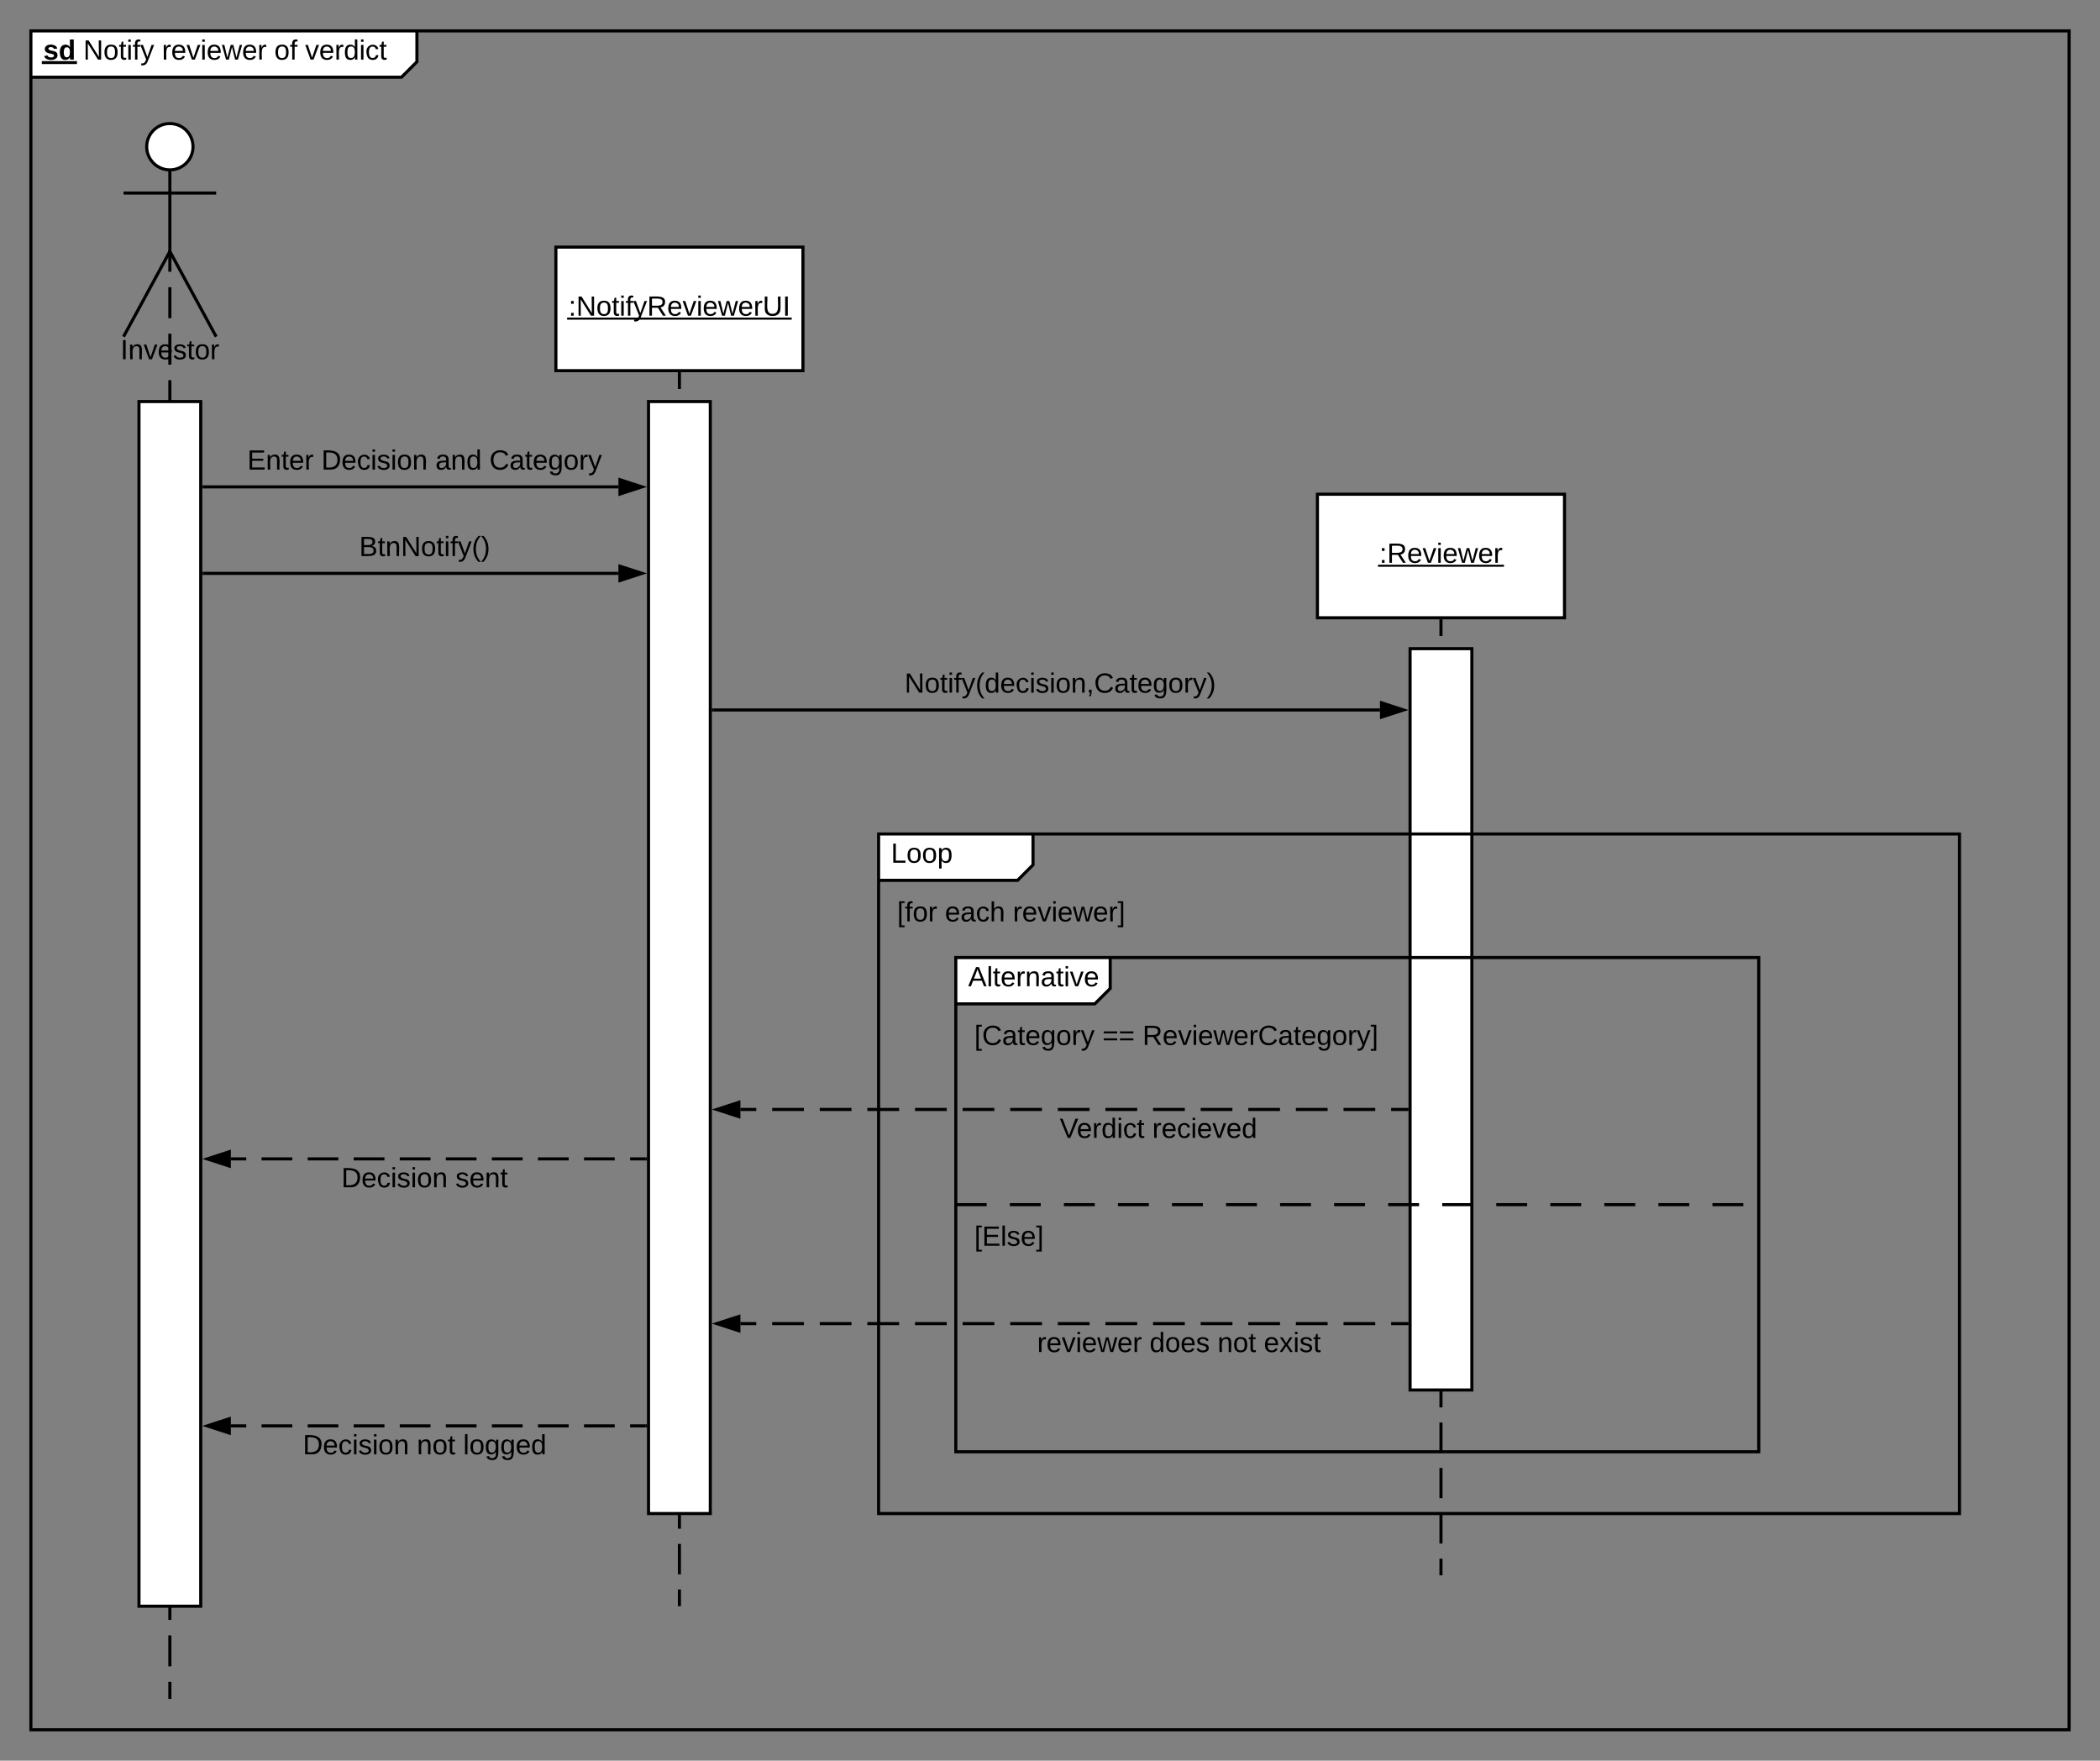 <svg xmlns="http://www.w3.org/2000/svg" xmlns:xlink="http://www.w3.org/1999/xlink" xmlns:lucid="lucid" width="1360" height="1140"><rect width="100%" height="100%" fill="#808080" stroke="none"/><g transform="translate(-140 -80)" lucid:page-tab-id="Av_Y9CZ.SHm5"><path d="M160 100h250v20l-10 10H160z" fill="#fff"/><path d="M410 100v20l-10 10H160" stroke="#000" stroke-width="2" fill="none"/><path d="M160 100h1320v1100H160z" stroke="#000" stroke-width="2" fill="none"/><use xlink:href="#a" transform="matrix(1,0,0,1,168,100) translate(0 18.6)"/><use xlink:href="#b" transform="matrix(1,0,0,1,168,100) translate(25.95 18.6)"/><use xlink:href="#c" transform="matrix(1,0,0,1,168,100) translate(76.85 18.6)"/><use xlink:href="#d" transform="matrix(1,0,0,1,168,100) translate(149.65 18.6)"/><use xlink:href="#e" transform="matrix(1,0,0,1,168,100) translate(169.65 18.6)"/><path d="M265 175c0 8.28-6.72 15-15 15-8.28 0-15-6.72-15-15 0-8.28 6.72-15 15-15 8.28 0 15 6.72 15 15z" stroke="#000" stroke-width="2" fill="#fff"/><path d="M250 190v52.8l30 55.2m-30-55.2L220 298m0-93h60" stroke="#000" stroke-width="2" fill="none"/><path d="M220 160h60v160h-60z" fill="none"/><use xlink:href="#f" transform="matrix(1,0,0,1,140,298) translate(78.025 14.6)"/><path d="M250 245.9v10.03m0 10.03v20.07m0 10.03v20.07m0 10.03v20.07m0 10.03v20.07m0 10.03v20.07m0 10.03v20.07m0 10.03v20.07m0 10.03v20.07m0 10.03v20.07m0 10.03v20.07m0 10.03v20.07m0 10.03v20.07m0 10.03v20.07m0 10.03v20.07m0 10.03v20.07m0 10.03v20.07m0 10.03v20.07m0 10.03v20.07m0 10.03v20.07m0 10.03v20.07m0 10.03v20.07m0 10.03v20.07m0 10.04v20.06m0 10.04v20.06m0 10.04v20.06m0 10.04v20.06m0 10.04v20.06m0 10.04v20.06m0 10.04v20.06m0 10.04v20.06m0 10.04V1179M250 245.92v-4.03M250 1178.97v1.03" stroke="#000" stroke-width="2" fill="none"/><path d="M230 340h40v780h-40zM500 240h160v80H500z" stroke="#000" stroke-width="2" fill="#fff"/><use xlink:href="#g" transform="matrix(1,0,0,1,500,240) translate(8.18 44.4)"/><path d="M580 322v9.84m0 9.84v19.68m0 9.84v19.68m0 9.84v19.68m0 9.83v19.68m0 9.85v19.68m0 9.84v19.68m0 9.84v19.67m0 9.84V568m0 9.83v19.68m0 9.85v19.67m0 9.84v19.68m0 9.84v19.68m0 9.84v19.68m0 9.84v19.68m0 9.84v19.68m0 9.84v19.68m0 9.84v19.67m0 9.84v19.67m0 9.84v19.7m0 9.83v19.68m0 9.85v19.68m0 9.84v19.68m0 9.84v19.67m0 9.83v19.68m0 9.84v19.68m0 9.84v19.68m0 9.84v9.84" stroke="#000" stroke-width="2" fill="none"/><path d="M581 322.03h-2V321h2z"/><path d="M580 1118.97v1.03" stroke="#000" stroke-width="2" fill="none"/><path d="M560 340h40v720h-40z" stroke="#000" stroke-width="2" fill="#fff"/><path d="M272 395.24h268.5" stroke="#000" stroke-width="2" fill="none"/><path d="M272.03 396.24H271v-2h1.03z"/><path d="M555.76 395.24l-14.26 4.64v-9.27z" stroke="#000" stroke-width="2"/><use xlink:href="#h" transform="matrix(1,0,0,1,300.15,369.644) translate(0 14.4)"/><use xlink:href="#i" transform="matrix(1,0,0,1,300.15,369.644) translate(47.95 14.4)"/><use xlink:href="#j" transform="matrix(1,0,0,1,300.15,369.644) translate(121.8 14.4)"/><use xlink:href="#k" transform="matrix(1,0,0,1,300.15,369.644) translate(156.8 14.4)"/><path d="M272 451.24h268.5" stroke="#000" stroke-width="2" fill="none"/><path d="M272.03 452.24H271v-2h1.03z"/><path d="M555.76 451.24l-14.26 4.64v-9.27z" stroke="#000" stroke-width="2"/><use xlink:href="#l" transform="matrix(1,0,0,1,372.6,425.644) translate(0 14.4)"/><path d="M993.2 400h160v80h-160z" stroke="#000" stroke-width="2" fill="#fff"/><use xlink:href="#m" transform="matrix(1,0,0,1,993.2,400) translate(40.105 44.4)"/><path d="M1073.2 482v9.8m0 9.8v19.57m0 9.8v19.6m0 9.78v19.6m0 9.78v19.6m0 9.78v19.6m0 9.8v19.58m0 9.8v19.58m0 9.8v19.58m0 9.8v19.58m0 9.8v19.58m0 9.8v19.58m0 9.8v19.6m0 9.78v19.6m0 9.78v19.6m0 9.78v19.6m0 9.78v19.6m0 9.78v19.6m0 9.78v19.6m0 9.78v19.6m0 9.8v19.57m0 9.8v9.8" stroke="#000" stroke-width="2" fill="none"/><path d="M1074.2 482.03h-2V481h2z"/><path d="M1073.2 1098.97v1.03" stroke="#000" stroke-width="2" fill="none"/><path d="M1053.2 500h40v480h-40z" stroke="#000" stroke-width="2" fill="#fff"/><path d="M602 539.7h431.7" stroke="#000" stroke-width="2" fill="none"/><path d="M602.03 540.7H601v-2h1.03z"/><path d="M1048.96 539.7l-14.26 4.62v-9.27z" stroke="#000" stroke-width="2"/><use xlink:href="#n" transform="matrix(1,0,0,1,725.8,514.089) translate(0 14.4)"/><path d="M709 620h100v20l-10 10h-90z" fill="#fff"/><path d="M809 620v20l-10 10h-90" stroke="#000" stroke-width="2" fill="none"/><path d="M709 620h700v440H709z" stroke="#000" stroke-width="2" fill="none"/><use xlink:href="#o" transform="matrix(1,0,0,1,717,620) translate(0 18.6)"/><use xlink:href="#p" transform="matrix(1,0,0,1,721,658) translate(0 18.6)"/><use xlink:href="#q" transform="matrix(1,0,0,1,721,658) translate(30.95 18.6)"/><use xlink:href="#r" transform="matrix(1,0,0,1,721,658) translate(74.95 18.6)"/><path d="M759 700h100v20l-10 10h-90z" fill="#fff"/><path d="M859 700v20l-10 10h-90" stroke="#000" stroke-width="2" fill="none"/><path d="M759 700h520v320H759zM759 860h20m15 0h20m15 0h20m15 0h20m15 0h20m15 0h20m15 0h20m15 0h20m15 0h20m15 0h20m15 0h20m15 0h20m15 0h20m15 0h20m15 0h20" stroke="#000" stroke-width="2" fill="none"/><use xlink:href="#s" transform="matrix(1,0,0,1,767,700) translate(0 18.6)"/><use xlink:href="#t" transform="matrix(1,0,0,1,771,738) translate(0 18.6)"/><use xlink:href="#u" transform="matrix(1,0,0,1,771,738) translate(82.9 18.6)"/><use xlink:href="#v" transform="matrix(1,0,0,1,771,738) translate(108.9 18.6)"/><use xlink:href="#w" transform="matrix(1,0,0,1,771,868) translate(0 18.6)"/><path d="M1051.2 798.36h-10.28m-10.28 0h-20.55m-10.3 0h-20.55m-10.28 0H948.4m-10.26 0h-20.56m-10.28 0h-20.56m-10.27 0H855.9m-10.27 0H825.07m-10.28 0h-20.56m-10.28 0H763.4m-10.28 0h-20.55m-10.28 0h-20.57m-10.28 0H670.9m-10.28 0h-20.56m-10.28 0H619.5" stroke="#000" stroke-width="2" fill="none"/><path d="M1052.2 799.36h-1.03v-2h1.03z"/><path d="M604.24 798.36l14.26-4.64V803z" stroke="#000" stroke-width="2"/><use xlink:href="#x" transform="matrix(1,0,0,1,826.322,802.356) translate(0 14.4)"/><use xlink:href="#y" transform="matrix(1,0,0,1,826.322,802.356) translate(59.9 14.4)"/><path d="M1051.2 937.02h-10.28m-10.28 0h-20.55m-10.3 0h-20.55m-10.28 0H948.4m-10.26 0h-20.56m-10.28 0h-20.56m-10.27 0H855.9m-10.27 0h-20.56m-10.28 0h-20.56m-10.28 0H763.4m-10.28 0h-20.55m-10.28 0h-20.57m-10.28 0H670.9m-10.28 0h-20.56m-10.28 0H619.5" stroke="#000" stroke-width="2" fill="none"/><path d="M1052.2 938.02h-1.03v-2h1.03z"/><path d="M604.24 937.02l14.26-4.63v9.26z" stroke="#000" stroke-width="2"/><g><use xlink:href="#z" transform="matrix(1,0,0,1,811.681,941.022) translate(0 14.4)"/><use xlink:href="#A" transform="matrix(1,0,0,1,811.681,941.022) translate(72.8 14.4)"/><use xlink:href="#B" transform="matrix(1,0,0,1,811.681,941.022) translate(116.8 14.4)"/><use xlink:href="#C" transform="matrix(1,0,0,1,811.681,941.022) translate(146.8 14.4)"/></g><path d="M558 830.36h-9.94m-9.95 0h-19.88m-9.94 0h-19.9m-9.93 0h-19.9m-9.94 0h-19.88m-9.94 0h-19.9m-9.93 0h-19.9m-9.94 0h-19.88m-9.94 0h-19.9m-9.93 0h-9.95" stroke="#000" stroke-width="2" fill="none"/><path d="M559 831.36h-1.03v-2H559z"/><path d="M274.24 830.36l14.26-4.64V835z" stroke="#000" stroke-width="2"/><g><use xlink:href="#D" transform="matrix(1,0,0,1,361.075,834.356) translate(0 14.4)"/><use xlink:href="#E" transform="matrix(1,0,0,1,361.075,834.356) translate(73.85 14.4)"/></g><path d="M558 1003.24h-9.94m-9.95 0h-19.88m-9.94 0h-19.9m-9.93 0h-19.9m-9.94 0h-19.88m-9.94 0h-19.9m-9.93 0h-19.9m-9.94 0h-19.88m-9.94 0h-19.9m-9.93 0h-9.95" stroke="#000" stroke-width="2" fill="none"/><path d="M559 1004.24h-1.03v-2H559z"/><path d="M274.24 1003.24l14.26-4.63v9.28z" stroke="#000" stroke-width="2"/><g><use xlink:href="#D" transform="matrix(1,0,0,1,336.1,1007.244) translate(0 14.4)"/><use xlink:href="#B" transform="matrix(1,0,0,1,336.1,1007.244) translate(73.85 14.4)"/><use xlink:href="#F" transform="matrix(1,0,0,1,336.1,1007.244) translate(103.85 14.4)"/></g><defs><path d="M137-138c1-29-70-34-71-4 15 46 118 7 119 86 1 83-164 76-172 9l43-7c4 19 20 25 44 25 33 8 57-30 24-41C81-84 22-81 20-136c-2-80 154-74 161-7" id="G"/><path d="M88-194c31-1 46 15 58 34l-1-101h50l1 261h-48c-2-10 0-23-3-31C134-8 116 4 84 4 32 4 16-41 15-95c0-56 19-97 73-99zm17 164c33 0 40-30 41-66 1-37-9-64-41-64s-38 30-39 65c0 43 13 65 39 65" id="H"/><g id="a"><use transform="matrix(0.05,0,0,0.05,0,0)" xlink:href="#G"/><use transform="matrix(0.05,0,0,0.05,10,0)" xlink:href="#H"/><path d="M-.9.97h22.75v1.9H-.9z"/></g><path d="M190 0L58-211 59 0H30v-248h39L202-35l-2-213h31V0h-41" id="I"/><path d="M100-194c62-1 85 37 85 99 1 63-27 99-86 99S16-35 15-95c0-66 28-99 85-99zM99-20c44 1 53-31 53-75 0-43-8-75-51-75s-53 32-53 75 10 74 51 75" id="J"/><path d="M59-47c-2 24 18 29 38 22v24C64 9 27 4 27-40v-127H5v-23h24l9-43h21v43h35v23H59v120" id="K"/><path d="M24-231v-30h32v30H24zM24 0v-190h32V0H24" id="L"/><path d="M101-234c-31-9-42 10-38 44h38v23H63V0H32v-167H5v-23h27c-7-52 17-82 69-68v24" id="M"/><path d="M179-190L93 31C79 59 56 82 12 73V49c39 6 53-20 64-50L1-190h34L92-34l54-156h33" id="N"/><g id="b"><use transform="matrix(0.05,0,0,0.05,0,0)" xlink:href="#I"/><use transform="matrix(0.05,0,0,0.05,12.95,0)" xlink:href="#J"/><use transform="matrix(0.05,0,0,0.05,22.95,0)" xlink:href="#K"/><use transform="matrix(0.05,0,0,0.05,27.95,0)" xlink:href="#L"/><use transform="matrix(0.05,0,0,0.05,31.9,0)" xlink:href="#M"/><use transform="matrix(0.05,0,0,0.05,36.9,0)" xlink:href="#N"/></g><path d="M114-163C36-179 61-72 57 0H25l-1-190h30c1 12-1 29 2 39 6-27 23-49 58-41v29" id="O"/><path d="M100-194c63 0 86 42 84 106H49c0 40 14 67 53 68 26 1 43-12 49-29l28 8c-11 28-37 45-77 45C44 4 14-33 15-96c1-61 26-98 85-98zm52 81c6-60-76-77-97-28-3 7-6 17-6 28h103" id="P"/><path d="M108 0H70L1-190h34L89-25l56-165h34" id="Q"/><path d="M206 0h-36l-40-164L89 0H53L-1-190h32L70-26l43-164h34l41 164 42-164h31" id="R"/><g id="c"><use transform="matrix(0.05,0,0,0.05,0,0)" xlink:href="#O"/><use transform="matrix(0.05,0,0,0.05,5.95,0)" xlink:href="#P"/><use transform="matrix(0.05,0,0,0.05,15.95,0)" xlink:href="#Q"/><use transform="matrix(0.05,0,0,0.05,24.95,0)" xlink:href="#L"/><use transform="matrix(0.05,0,0,0.05,28.9,0)" xlink:href="#P"/><use transform="matrix(0.05,0,0,0.05,38.9,0)" xlink:href="#R"/><use transform="matrix(0.05,0,0,0.05,51.85,0)" xlink:href="#P"/><use transform="matrix(0.05,0,0,0.05,61.85,0)" xlink:href="#O"/></g><g id="d"><use transform="matrix(0.05,0,0,0.05,0,0)" xlink:href="#J"/><use transform="matrix(0.05,0,0,0.05,10,0)" xlink:href="#M"/></g><path d="M85-194c31 0 48 13 60 33l-1-100h32l1 261h-30c-2-10 0-23-3-31C134-8 116 4 85 4 32 4 16-35 15-94c0-66 23-100 70-100zm9 24c-40 0-46 34-46 75 0 40 6 74 45 74 42 0 51-32 51-76 0-42-9-74-50-73" id="S"/><path d="M96-169c-40 0-48 33-48 73s9 75 48 75c24 0 41-14 43-38l32 2c-6 37-31 61-74 61-59 0-76-41-82-99-10-93 101-131 147-64 4 7 5 14 7 22l-32 3c-4-21-16-35-41-35" id="T"/><g id="e"><use transform="matrix(0.05,0,0,0.05,0,0)" xlink:href="#Q"/><use transform="matrix(0.05,0,0,0.05,9,0)" xlink:href="#P"/><use transform="matrix(0.05,0,0,0.05,19,0)" xlink:href="#O"/><use transform="matrix(0.05,0,0,0.05,24.95,0)" xlink:href="#S"/><use transform="matrix(0.05,0,0,0.05,34.95,0)" xlink:href="#L"/><use transform="matrix(0.05,0,0,0.05,38.9,0)" xlink:href="#T"/><use transform="matrix(0.05,0,0,0.05,47.9,0)" xlink:href="#K"/></g><path d="M33 0v-248h34V0H33" id="U"/><path d="M117-194c89-4 53 116 60 194h-32v-121c0-31-8-49-39-48C34-167 62-67 57 0H25l-1-190h30c1 10-1 24 2 32 11-22 29-35 61-36" id="V"/><path d="M135-143c-3-34-86-38-87 0 15 53 115 12 119 90S17 21 10-45l28-5c4 36 97 45 98 0-10-56-113-15-118-90-4-57 82-63 122-42 12 7 21 19 24 35" id="W"/><g id="f"><use transform="matrix(0.05,0,0,0.05,0,0)" xlink:href="#U"/><use transform="matrix(0.05,0,0,0.05,5,0)" xlink:href="#V"/><use transform="matrix(0.05,0,0,0.05,15,0)" xlink:href="#Q"/><use transform="matrix(0.05,0,0,0.05,24,0)" xlink:href="#P"/><use transform="matrix(0.05,0,0,0.05,34,0)" xlink:href="#W"/><use transform="matrix(0.05,0,0,0.05,43,0)" xlink:href="#K"/><use transform="matrix(0.05,0,0,0.05,48,0)" xlink:href="#J"/><use transform="matrix(0.05,0,0,0.05,58,0)" xlink:href="#O"/></g><path d="M33-154v-36h34v36H33zM33 0v-36h34V0H33" id="X"/><path d="M233-177c-1 41-23 64-60 70L243 0h-38l-65-103H63V0H30v-248c88 3 205-21 203 71zM63-129c60-2 137 13 137-47 0-61-80-42-137-45v92" id="Y"/><path d="M232-93c-1 65-40 97-104 97C67 4 28-28 28-90v-158h33c8 89-33 224 67 224 102 0 64-133 71-224h33v155" id="Z"/><g id="g"><use transform="matrix(0.05,0,0,0.05,0,0)" xlink:href="#X"/><use transform="matrix(0.05,0,0,0.05,5,0)" xlink:href="#I"/><use transform="matrix(0.05,0,0,0.05,17.95,0)" xlink:href="#J"/><use transform="matrix(0.05,0,0,0.05,27.95,0)" xlink:href="#K"/><use transform="matrix(0.05,0,0,0.05,32.95,0)" xlink:href="#L"/><use transform="matrix(0.05,0,0,0.05,36.9,0)" xlink:href="#M"/><use transform="matrix(0.05,0,0,0.05,41.9,0)" xlink:href="#N"/><use transform="matrix(0.05,0,0,0.05,50.9,0)" xlink:href="#Y"/><use transform="matrix(0.05,0,0,0.05,63.85,0)" xlink:href="#P"/><use transform="matrix(0.05,0,0,0.05,73.85,0)" xlink:href="#Q"/><use transform="matrix(0.05,0,0,0.05,82.85,0)" xlink:href="#L"/><use transform="matrix(0.05,0,0,0.05,86.8,0)" xlink:href="#P"/><use transform="matrix(0.05,0,0,0.05,96.8,0)" xlink:href="#R"/><use transform="matrix(0.05,0,0,0.05,109.75,0)" xlink:href="#P"/><use transform="matrix(0.05,0,0,0.05,119.75,0)" xlink:href="#O"/><use transform="matrix(0.05,0,0,0.05,125.7,0)" xlink:href="#Z"/><use transform="matrix(0.05,0,0,0.05,138.65,0)" xlink:href="#U"/><path d="M-.9 1.25h145.45v1.32H-.9z"/></g><path d="M30 0v-248h187v28H63v79h144v27H63v87h162V0H30" id="aa"/><g id="h"><use transform="matrix(0.05,0,0,0.05,0,0)" xlink:href="#aa"/><use transform="matrix(0.05,0,0,0.05,12,0)" xlink:href="#V"/><use transform="matrix(0.05,0,0,0.05,22,0)" xlink:href="#K"/><use transform="matrix(0.05,0,0,0.05,27,0)" xlink:href="#P"/><use transform="matrix(0.05,0,0,0.05,37,0)" xlink:href="#O"/></g><path d="M30-248c118-7 216 8 213 122C240-48 200 0 122 0H30v-248zM63-27c89 8 146-16 146-99s-60-101-146-95v194" id="ab"/><g id="i"><use transform="matrix(0.05,0,0,0.05,0,0)" xlink:href="#ab"/><use transform="matrix(0.05,0,0,0.05,12.95,0)" xlink:href="#P"/><use transform="matrix(0.05,0,0,0.05,22.95,0)" xlink:href="#T"/><use transform="matrix(0.05,0,0,0.05,31.95,0)" xlink:href="#L"/><use transform="matrix(0.05,0,0,0.05,35.9,0)" xlink:href="#W"/><use transform="matrix(0.05,0,0,0.05,44.9,0)" xlink:href="#L"/><use transform="matrix(0.05,0,0,0.05,48.85,0)" xlink:href="#J"/><use transform="matrix(0.05,0,0,0.05,58.85,0)" xlink:href="#V"/></g><path d="M141-36C126-15 110 5 73 4 37 3 15-17 15-53c-1-64 63-63 125-63 3-35-9-54-41-54-24 1-41 7-42 31l-33-3c5-37 33-52 76-52 45 0 72 20 72 64v82c-1 20 7 32 28 27v20c-31 9-61-2-59-35zM48-53c0 20 12 33 32 33 41-3 63-29 60-74-43 2-92-5-92 41" id="ac"/><g id="j"><use transform="matrix(0.05,0,0,0.05,0,0)" xlink:href="#ac"/><use transform="matrix(0.05,0,0,0.05,10,0)" xlink:href="#V"/><use transform="matrix(0.05,0,0,0.05,20,0)" xlink:href="#S"/></g><path d="M212-179c-10-28-35-45-73-45-59 0-87 40-87 99 0 60 29 101 89 101 43 0 62-24 78-52l27 14C228-24 195 4 139 4 59 4 22-46 18-125c-6-104 99-153 187-111 19 9 31 26 39 46" id="ad"/><path d="M177-190C167-65 218 103 67 71c-23-6-38-20-44-43l32-5c15 47 100 32 89-28v-30C133-14 115 1 83 1 29 1 15-40 15-95c0-56 16-97 71-98 29-1 48 16 59 35 1-10 0-23 2-32h30zM94-22c36 0 50-32 50-73 0-42-14-75-50-75-39 0-46 34-46 75s6 73 46 73" id="ae"/><g id="k"><use transform="matrix(0.05,0,0,0.05,0,0)" xlink:href="#ad"/><use transform="matrix(0.05,0,0,0.05,12.95,0)" xlink:href="#ac"/><use transform="matrix(0.05,0,0,0.05,22.95,0)" xlink:href="#K"/><use transform="matrix(0.05,0,0,0.05,27.95,0)" xlink:href="#P"/><use transform="matrix(0.05,0,0,0.05,37.95,0)" xlink:href="#ae"/><use transform="matrix(0.05,0,0,0.05,47.95,0)" xlink:href="#J"/><use transform="matrix(0.05,0,0,0.05,57.95,0)" xlink:href="#O"/><use transform="matrix(0.05,0,0,0.05,63.9,0)" xlink:href="#N"/></g><path d="M160-131c35 5 61 23 61 61C221 17 115-2 30 0v-248c76 3 177-17 177 60 0 33-19 50-47 57zm-97-11c50-1 110 9 110-42 0-47-63-36-110-37v79zm0 115c55-2 124 14 124-45 0-56-70-42-124-44v89" id="af"/><path d="M87 75C49 33 22-17 22-94c0-76 28-126 65-167h31c-38 41-64 92-64 168S80 34 118 75H87" id="ag"/><path d="M33-261c38 41 65 92 65 168S71 34 33 75H2C39 34 66-17 66-93S39-220 2-261h31" id="ah"/><g id="l"><use transform="matrix(0.05,0,0,0.05,0,0)" xlink:href="#af"/><use transform="matrix(0.05,0,0,0.05,12,0)" xlink:href="#K"/><use transform="matrix(0.05,0,0,0.05,17,0)" xlink:href="#V"/><use transform="matrix(0.05,0,0,0.05,27,0)" xlink:href="#I"/><use transform="matrix(0.05,0,0,0.05,39.95,0)" xlink:href="#J"/><use transform="matrix(0.05,0,0,0.05,49.95,0)" xlink:href="#K"/><use transform="matrix(0.05,0,0,0.05,54.95,0)" xlink:href="#L"/><use transform="matrix(0.05,0,0,0.05,58.9,0)" xlink:href="#M"/><use transform="matrix(0.05,0,0,0.05,63.9,0)" xlink:href="#N"/><use transform="matrix(0.05,0,0,0.05,72.9,0)" xlink:href="#ag"/><use transform="matrix(0.05,0,0,0.05,78.85,0)" xlink:href="#ah"/></g><g id="m"><use transform="matrix(0.05,0,0,0.05,0,0)" xlink:href="#X"/><use transform="matrix(0.05,0,0,0.05,5,0)" xlink:href="#Y"/><use transform="matrix(0.05,0,0,0.05,17.95,0)" xlink:href="#P"/><use transform="matrix(0.05,0,0,0.05,27.95,0)" xlink:href="#Q"/><use transform="matrix(0.05,0,0,0.05,36.95,0)" xlink:href="#L"/><use transform="matrix(0.05,0,0,0.05,40.9,0)" xlink:href="#P"/><use transform="matrix(0.05,0,0,0.05,50.9,0)" xlink:href="#R"/><use transform="matrix(0.05,0,0,0.05,63.85,0)" xlink:href="#P"/><use transform="matrix(0.05,0,0,0.05,73.85,0)" xlink:href="#O"/><path d="M-.9 1.25h81.6v1.32H-.9z"/></g><path d="M68-38c1 34 0 65-14 84H32c9-13 17-26 17-46H33v-38h35" id="ai"/><g id="n"><use transform="matrix(0.05,0,0,0.05,0,0)" xlink:href="#I"/><use transform="matrix(0.05,0,0,0.05,12.95,0)" xlink:href="#J"/><use transform="matrix(0.05,0,0,0.05,22.95,0)" xlink:href="#K"/><use transform="matrix(0.05,0,0,0.05,27.95,0)" xlink:href="#L"/><use transform="matrix(0.05,0,0,0.05,31.9,0)" xlink:href="#M"/><use transform="matrix(0.05,0,0,0.05,36.9,0)" xlink:href="#N"/><use transform="matrix(0.05,0,0,0.05,45.9,0)" xlink:href="#ag"/><use transform="matrix(0.05,0,0,0.05,51.85,0)" xlink:href="#S"/><use transform="matrix(0.05,0,0,0.05,61.85,0)" xlink:href="#P"/><use transform="matrix(0.05,0,0,0.05,71.85,0)" xlink:href="#T"/><use transform="matrix(0.05,0,0,0.05,80.85,0)" xlink:href="#L"/><use transform="matrix(0.05,0,0,0.05,84.8,0)" xlink:href="#W"/><use transform="matrix(0.05,0,0,0.05,93.8,0)" xlink:href="#L"/><use transform="matrix(0.05,0,0,0.05,97.75,0)" xlink:href="#J"/><use transform="matrix(0.05,0,0,0.05,107.75,0)" xlink:href="#V"/><use transform="matrix(0.05,0,0,0.05,117.75,0)" xlink:href="#ai"/><use transform="matrix(0.05,0,0,0.05,122.75,0)" xlink:href="#ad"/><use transform="matrix(0.05,0,0,0.05,135.7,0)" xlink:href="#ac"/><use transform="matrix(0.05,0,0,0.05,145.7,0)" xlink:href="#K"/><use transform="matrix(0.05,0,0,0.05,150.7,0)" xlink:href="#P"/><use transform="matrix(0.05,0,0,0.05,160.7,0)" xlink:href="#ae"/><use transform="matrix(0.05,0,0,0.05,170.7,0)" xlink:href="#J"/><use transform="matrix(0.05,0,0,0.05,180.7,0)" xlink:href="#O"/><use transform="matrix(0.05,0,0,0.05,186.65,0)" xlink:href="#N"/><use transform="matrix(0.05,0,0,0.05,195.65,0)" xlink:href="#ah"/></g><path d="M30 0v-248h33v221h125V0H30" id="aj"/><path d="M115-194c55 1 70 41 70 98S169 2 115 4C84 4 66-9 55-30l1 105H24l-1-265h31l2 30c10-21 28-34 59-34zm-8 174c40 0 45-34 45-75s-6-73-45-74c-42 0-51 32-51 76 0 43 10 73 51 73" id="ak"/><g id="o"><use transform="matrix(0.05,0,0,0.05,0,0)" xlink:href="#aj"/><use transform="matrix(0.05,0,0,0.05,10,0)" xlink:href="#J"/><use transform="matrix(0.05,0,0,0.05,20,0)" xlink:href="#J"/><use transform="matrix(0.05,0,0,0.05,30,0)" xlink:href="#ak"/></g><path d="M26 75v-336h71v23H56V52h41v23H26" id="al"/><g id="p"><use transform="matrix(0.05,0,0,0.05,0,0)" xlink:href="#al"/><use transform="matrix(0.05,0,0,0.05,5,0)" xlink:href="#M"/><use transform="matrix(0.05,0,0,0.05,10,0)" xlink:href="#J"/><use transform="matrix(0.05,0,0,0.05,20,0)" xlink:href="#O"/></g><path d="M106-169C34-169 62-67 57 0H25v-261h32l-1 103c12-21 28-36 61-36 89 0 53 116 60 194h-32v-121c2-32-8-49-39-48" id="am"/><g id="q"><use transform="matrix(0.05,0,0,0.05,0,0)" xlink:href="#P"/><use transform="matrix(0.05,0,0,0.05,10,0)" xlink:href="#ac"/><use transform="matrix(0.05,0,0,0.05,20,0)" xlink:href="#T"/><use transform="matrix(0.05,0,0,0.05,29,0)" xlink:href="#am"/></g><path d="M3 75V52h41v-290H3v-23h71V75H3" id="an"/><g id="r"><use transform="matrix(0.05,0,0,0.05,0,0)" xlink:href="#O"/><use transform="matrix(0.05,0,0,0.05,5.95,0)" xlink:href="#P"/><use transform="matrix(0.05,0,0,0.05,15.95,0)" xlink:href="#Q"/><use transform="matrix(0.05,0,0,0.05,24.95,0)" xlink:href="#L"/><use transform="matrix(0.05,0,0,0.05,28.9,0)" xlink:href="#P"/><use transform="matrix(0.05,0,0,0.05,38.9,0)" xlink:href="#R"/><use transform="matrix(0.05,0,0,0.05,51.85,0)" xlink:href="#P"/><use transform="matrix(0.05,0,0,0.05,61.85,0)" xlink:href="#O"/><use transform="matrix(0.05,0,0,0.05,67.8,0)" xlink:href="#an"/></g><path d="M205 0l-28-72H64L36 0H1l101-248h38L239 0h-34zm-38-99l-47-123c-12 45-31 82-46 123h93" id="ao"/><path d="M24 0v-261h32V0H24" id="ap"/><g id="s"><use transform="matrix(0.05,0,0,0.05,0,0)" xlink:href="#ao"/><use transform="matrix(0.05,0,0,0.05,12,0)" xlink:href="#ap"/><use transform="matrix(0.05,0,0,0.05,15.95,0)" xlink:href="#K"/><use transform="matrix(0.05,0,0,0.05,20.95,0)" xlink:href="#P"/><use transform="matrix(0.05,0,0,0.05,30.95,0)" xlink:href="#O"/><use transform="matrix(0.05,0,0,0.05,36.9,0)" xlink:href="#V"/><use transform="matrix(0.05,0,0,0.05,46.9,0)" xlink:href="#ac"/><use transform="matrix(0.05,0,0,0.05,56.9,0)" xlink:href="#K"/><use transform="matrix(0.05,0,0,0.05,61.9,0)" xlink:href="#L"/><use transform="matrix(0.05,0,0,0.05,65.85,0)" xlink:href="#Q"/><use transform="matrix(0.05,0,0,0.05,74.85,0)" xlink:href="#P"/></g><g id="t"><use transform="matrix(0.05,0,0,0.05,0,0)" xlink:href="#al"/><use transform="matrix(0.05,0,0,0.05,5,0)" xlink:href="#ad"/><use transform="matrix(0.05,0,0,0.05,17.95,0)" xlink:href="#ac"/><use transform="matrix(0.05,0,0,0.05,27.95,0)" xlink:href="#K"/><use transform="matrix(0.05,0,0,0.05,32.95,0)" xlink:href="#P"/><use transform="matrix(0.05,0,0,0.05,42.95,0)" xlink:href="#ae"/><use transform="matrix(0.05,0,0,0.05,52.95,0)" xlink:href="#J"/><use transform="matrix(0.05,0,0,0.05,62.95,0)" xlink:href="#O"/><use transform="matrix(0.05,0,0,0.05,68.9,0)" xlink:href="#N"/></g><path d="M18-150v-26h174v26H18zm0 90v-26h174v26H18" id="aq"/><g id="u"><use transform="matrix(0.05,0,0,0.05,0,0)" xlink:href="#aq"/><use transform="matrix(0.05,0,0,0.05,10.5,0)" xlink:href="#aq"/></g><g id="v"><use transform="matrix(0.05,0,0,0.05,0,0)" xlink:href="#Y"/><use transform="matrix(0.05,0,0,0.05,12.95,0)" xlink:href="#P"/><use transform="matrix(0.05,0,0,0.05,22.95,0)" xlink:href="#Q"/><use transform="matrix(0.05,0,0,0.05,31.95,0)" xlink:href="#L"/><use transform="matrix(0.05,0,0,0.05,35.9,0)" xlink:href="#P"/><use transform="matrix(0.05,0,0,0.05,45.9,0)" xlink:href="#R"/><use transform="matrix(0.05,0,0,0.05,58.85,0)" xlink:href="#P"/><use transform="matrix(0.05,0,0,0.05,68.85,0)" xlink:href="#O"/><use transform="matrix(0.05,0,0,0.05,74.8,0)" xlink:href="#ad"/><use transform="matrix(0.05,0,0,0.05,87.75,0)" xlink:href="#ac"/><use transform="matrix(0.05,0,0,0.05,97.75,0)" xlink:href="#K"/><use transform="matrix(0.05,0,0,0.05,102.75,0)" xlink:href="#P"/><use transform="matrix(0.05,0,0,0.05,112.75,0)" xlink:href="#ae"/><use transform="matrix(0.05,0,0,0.05,122.75,0)" xlink:href="#J"/><use transform="matrix(0.05,0,0,0.05,132.75,0)" xlink:href="#O"/><use transform="matrix(0.05,0,0,0.05,138.7,0)" xlink:href="#N"/><use transform="matrix(0.05,0,0,0.05,147.7,0)" xlink:href="#an"/></g><g id="w"><use transform="matrix(0.05,0,0,0.05,0,0)" xlink:href="#al"/><use transform="matrix(0.05,0,0,0.05,5,0)" xlink:href="#aa"/><use transform="matrix(0.05,0,0,0.05,17,0)" xlink:href="#ap"/><use transform="matrix(0.05,0,0,0.05,20.95,0)" xlink:href="#W"/><use transform="matrix(0.05,0,0,0.05,29.95,0)" xlink:href="#P"/><use transform="matrix(0.05,0,0,0.05,39.95,0)" xlink:href="#an"/></g><path d="M137 0h-34L2-248h35l83 218 83-218h36" id="ar"/><g id="x"><use transform="matrix(0.05,0,0,0.05,0,0)" xlink:href="#ar"/><use transform="matrix(0.05,0,0,0.05,11,0)" xlink:href="#P"/><use transform="matrix(0.05,0,0,0.05,21,0)" xlink:href="#O"/><use transform="matrix(0.05,0,0,0.05,26.95,0)" xlink:href="#S"/><use transform="matrix(0.05,0,0,0.05,36.95,0)" xlink:href="#L"/><use transform="matrix(0.05,0,0,0.05,40.9,0)" xlink:href="#T"/><use transform="matrix(0.05,0,0,0.05,49.9,0)" xlink:href="#K"/></g><g id="y"><use transform="matrix(0.05,0,0,0.05,0,0)" xlink:href="#O"/><use transform="matrix(0.05,0,0,0.05,5.95,0)" xlink:href="#P"/><use transform="matrix(0.05,0,0,0.05,15.95,0)" xlink:href="#T"/><use transform="matrix(0.05,0,0,0.05,24.95,0)" xlink:href="#L"/><use transform="matrix(0.05,0,0,0.05,28.9,0)" xlink:href="#P"/><use transform="matrix(0.05,0,0,0.05,38.9,0)" xlink:href="#Q"/><use transform="matrix(0.05,0,0,0.05,47.9,0)" xlink:href="#P"/><use transform="matrix(0.05,0,0,0.05,57.9,0)" xlink:href="#S"/></g><g id="z"><use transform="matrix(0.05,0,0,0.05,0,0)" xlink:href="#O"/><use transform="matrix(0.05,0,0,0.05,5.95,0)" xlink:href="#P"/><use transform="matrix(0.05,0,0,0.05,15.95,0)" xlink:href="#Q"/><use transform="matrix(0.05,0,0,0.05,24.95,0)" xlink:href="#L"/><use transform="matrix(0.05,0,0,0.05,28.9,0)" xlink:href="#P"/><use transform="matrix(0.05,0,0,0.05,38.9,0)" xlink:href="#R"/><use transform="matrix(0.05,0,0,0.05,51.85,0)" xlink:href="#P"/><use transform="matrix(0.05,0,0,0.05,61.85,0)" xlink:href="#O"/></g><g id="A"><use transform="matrix(0.05,0,0,0.05,0,0)" xlink:href="#S"/><use transform="matrix(0.05,0,0,0.05,10,0)" xlink:href="#J"/><use transform="matrix(0.05,0,0,0.05,20,0)" xlink:href="#P"/><use transform="matrix(0.05,0,0,0.05,30,0)" xlink:href="#W"/></g><g id="B"><use transform="matrix(0.05,0,0,0.05,0,0)" xlink:href="#V"/><use transform="matrix(0.05,0,0,0.05,10,0)" xlink:href="#J"/><use transform="matrix(0.05,0,0,0.05,20,0)" xlink:href="#K"/></g><path d="M141 0L90-78 38 0H4l68-98-65-92h35l48 74 47-74h35l-64 92 68 98h-35" id="as"/><g id="C"><use transform="matrix(0.05,0,0,0.05,0,0)" xlink:href="#P"/><use transform="matrix(0.05,0,0,0.05,10,0)" xlink:href="#as"/><use transform="matrix(0.05,0,0,0.05,19,0)" xlink:href="#L"/><use transform="matrix(0.05,0,0,0.05,22.95,0)" xlink:href="#W"/><use transform="matrix(0.05,0,0,0.05,31.95,0)" xlink:href="#K"/></g><g id="D"><use transform="matrix(0.05,0,0,0.05,0,0)" xlink:href="#ab"/><use transform="matrix(0.05,0,0,0.05,12.95,0)" xlink:href="#P"/><use transform="matrix(0.05,0,0,0.05,22.95,0)" xlink:href="#T"/><use transform="matrix(0.05,0,0,0.05,31.95,0)" xlink:href="#L"/><use transform="matrix(0.05,0,0,0.05,35.9,0)" xlink:href="#W"/><use transform="matrix(0.05,0,0,0.05,44.9,0)" xlink:href="#L"/><use transform="matrix(0.05,0,0,0.05,48.85,0)" xlink:href="#J"/><use transform="matrix(0.05,0,0,0.05,58.85,0)" xlink:href="#V"/></g><g id="E"><use transform="matrix(0.05,0,0,0.05,0,0)" xlink:href="#W"/><use transform="matrix(0.05,0,0,0.05,9,0)" xlink:href="#P"/><use transform="matrix(0.05,0,0,0.05,19,0)" xlink:href="#V"/><use transform="matrix(0.05,0,0,0.05,29,0)" xlink:href="#K"/></g><g id="F"><use transform="matrix(0.05,0,0,0.05,0,0)" xlink:href="#ap"/><use transform="matrix(0.05,0,0,0.05,3.95,0)" xlink:href="#J"/><use transform="matrix(0.05,0,0,0.05,13.95,0)" xlink:href="#ae"/><use transform="matrix(0.05,0,0,0.05,23.95,0)" xlink:href="#ae"/><use transform="matrix(0.05,0,0,0.05,33.95,0)" xlink:href="#P"/><use transform="matrix(0.05,0,0,0.05,43.95,0)" xlink:href="#S"/></g></defs></g></svg>